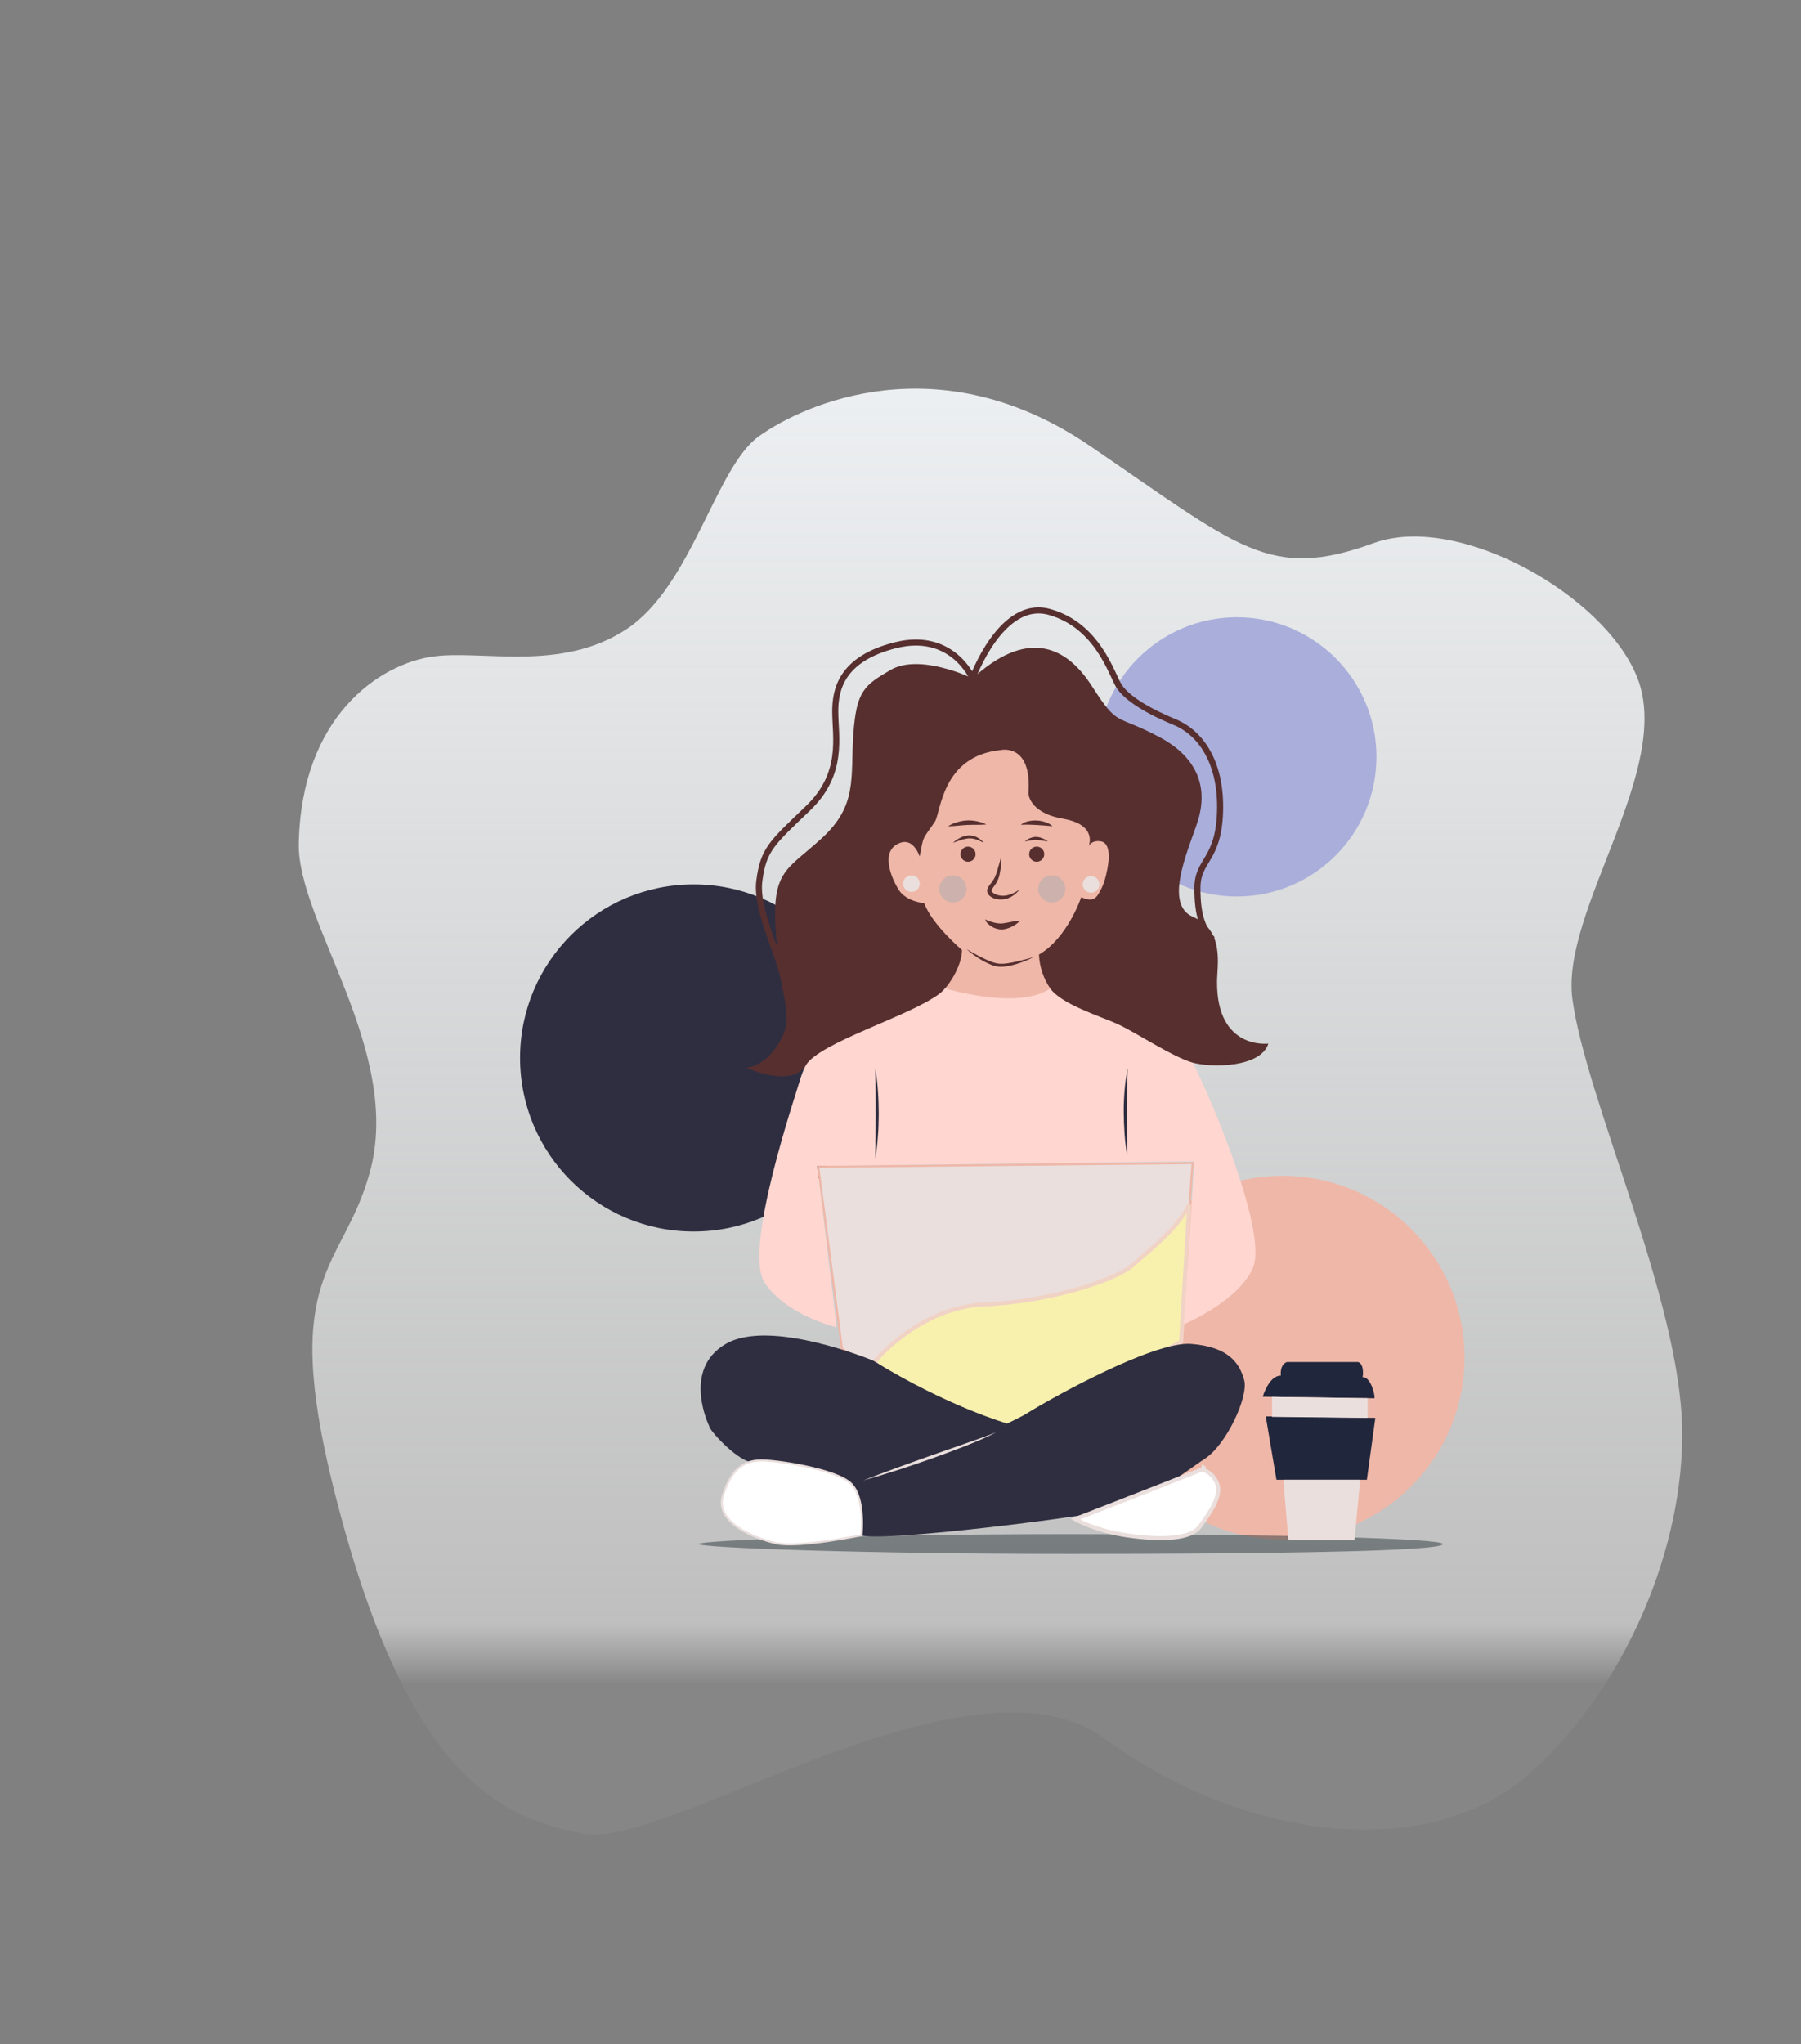 <svg width="890" height="1010" viewBox="0 0 890 1010" fill="none" xmlns="http://www.w3.org/2000/svg">
<rect x="0" y="0" width="890" height="1010" fill="#808080" stroke="none"/>
<path d="M214.02 324.386C238.218 321.03 277.033 332.208 309.471 310.963C341.91 289.717 353.469 230.955 375.094 215.511C397.712 199.344 464.274 169.71 538.451 220.224C612.627 270.739 627.146 287.1 678.898 268.33C720.658 253.17 793.06 294.05 809.1 334.826C826.997 380.314 771.158 449.897 777.034 493.663C783.746 543.626 830.219 641.62 831.278 706.117C832.217 763.611 804.357 832.761 756.229 876.05C708.101 919.339 617.75 911.561 545.863 859.063C479.494 810.591 328.972 914.581 287.846 906.043C248.323 897.84 201.343 880.39 165.138 736.549C137.957 628.637 169.277 627.891 182.7 579.42C199.225 519.763 146.906 455.631 147.651 416.854C148.86 353.983 187.488 328.069 214.02 324.386Z" fill="url(#paint0_linear_12_1339)"/>
<path d="M611.214 442.957C649.31 442.957 680.193 412.074 680.193 373.979C680.193 335.883 649.31 305 611.214 305C573.119 305 542.236 335.883 542.236 373.979C542.236 412.074 573.119 442.957 611.214 442.957Z" fill="#AAAEDB"/>
<path d="M633.859 760.717C683.486 760.717 723.717 720.486 723.717 670.859C723.717 621.231 683.486 581 633.859 581C584.231 581 544 621.231 544 670.859C544 720.486 584.231 760.717 633.859 760.717Z" fill="#EFB7A8"/>
<path d="M342.757 608.505C390.119 608.505 428.514 570.111 428.514 522.748C428.514 475.386 390.119 436.991 342.757 436.991C295.395 436.991 257 475.386 257 522.748C257 570.111 295.395 608.505 342.757 608.505Z" fill="#2F2E40"/>
<path d="M713 762.927C713 760.106 630.699 758.037 529.197 758.037C427.696 758.037 345.373 761.046 345.373 762.927C345.373 764.807 427.657 767.816 529.197 767.816C630.738 767.816 713 766.5 713 762.927Z" fill="#263238" fill-opacity="0.48"/>
<path d="M416.06 666.41L404.373 576.558L589.323 574.705L582.669 667.86L508.203 711.071L471.492 701.997L416.06 666.41Z" fill="#EADFDD" stroke="#EFB7A8"/>
<path d="M497.764 359.896C497.764 359.896 451.903 363.163 445.191 385.534C438.48 407.906 422.074 431.724 431.396 444.05C440.717 456.377 456.377 489.188 465.326 494.408C474.274 499.628 522 509.323 533.566 489.188C545.132 469.054 567.489 448.92 561.523 424.311C555.557 399.703 542.88 378.823 530.203 369.874C517.526 360.926 497.764 359.896 497.764 359.896Z" fill="#EFB7A8"/>
<path d="M432.553 672.438C432.707 672.259 432.907 672.029 433.152 671.754C433.806 671.02 434.78 669.965 436.053 668.693C438.599 666.146 442.335 662.733 447.085 659.274C456.595 652.35 470.111 645.284 486.251 644.551C502.742 643.801 519.037 640.804 532.247 637.057C538.852 635.183 544.699 633.117 549.422 631.044C554.123 628.981 557.785 626.878 559.958 624.903C561.202 623.773 562.731 622.465 564.434 621.01C568.232 617.762 572.892 613.778 577.155 609.386C581.306 605.109 585.2 600.334 587.661 595.296L583.675 663.064L500.989 706.622L440.699 691.917L432.553 672.438Z" fill="#F8F1AE" stroke="#F0D3C5" stroke-width="2"/>
<path d="M464.58 487.697C464.58 487.697 502.343 499.777 519.017 488.443C522.515 491.425 526.228 493.305 530.345 493.334C551.829 493.663 569.949 502.82 584.64 516.78C589.621 521.515 627.265 606.012 619.316 626.027C612.701 642.686 585.013 654.364 585.013 654.364L590.233 573.827L403.804 576.064L413.499 655.855C413.499 655.855 388.144 649.89 377.704 633.484C367.264 617.078 393.029 541.545 395.601 532.813C401.612 512.402 428.122 492.827 451.157 492.171C463.275 491.828 464.065 487.331 464.58 487.697Z" fill="#FFD6D0"/>
<path d="M420.956 736.392C420.956 736.392 495.527 705.818 507.458 698.361C519.39 690.904 570.098 662.567 588.741 664.058C607.384 665.55 612.604 673.752 614.841 681.955C617.078 690.158 605.893 714.021 595.453 720.732C585.013 727.444 567.116 743.85 532.067 749.07C497.018 754.29 435.87 761.001 426.176 758.764C426.176 758.764 423.193 738.63 420.956 736.392Z" fill="#2F2E40"/>
<path d="M497.712 703.387C497.712 703.387 468.309 695.006 431.396 672.261C431.396 672.261 380.814 651.269 358.756 663.999C336.697 676.728 350.486 704.7 350.486 704.7C350.12 706.079 363.163 720.949 371.366 722.597C379.889 724.305 406.787 722.224 420.956 736.393C449.852 726.907 475.587 715.975 497.712 703.387Z" fill="#2F2E40"/>
<path d="M425.717 758.571C425.486 758.618 425.147 758.687 424.711 758.773C423.835 758.946 422.57 759.19 421.017 759.476C417.91 760.048 413.652 760.785 409.047 761.446C404.44 762.107 399.491 762.69 395.001 762.956C390.499 763.223 386.502 763.167 383.777 762.571C378.22 761.356 370.459 758.728 364.66 754.705C361.761 752.694 359.384 750.357 358.002 747.705C356.628 745.068 356.225 742.099 357.3 738.769C359.52 731.893 362.242 727.73 365.242 725.228C368.233 722.734 371.551 721.85 375.058 721.634C378.563 721.419 388.126 722.452 397.774 724.484C402.589 725.499 407.402 726.757 411.47 728.223C415.556 729.695 418.821 731.354 420.602 733.137C422.386 734.923 423.613 737.408 424.438 740.17C425.263 742.929 425.678 745.931 425.863 748.718C426.048 751.503 426.002 754.058 425.909 755.918C425.863 756.848 425.805 757.603 425.759 758.124C425.744 758.301 425.729 758.451 425.717 758.571Z" fill="white" stroke="#EADFDD"/>
<path d="M594.682 725.324C594.689 725.294 594.696 725.262 594.702 725.229C594.704 725.23 594.706 725.231 594.708 725.231C594.701 725.263 594.692 725.294 594.682 725.324ZM531.364 750.678C531.348 750.67 531.332 750.661 531.317 750.653L532.157 750.326C533.935 749.635 536.474 748.648 539.521 747.463C545.615 745.093 553.737 741.93 561.849 738.76C569.961 735.591 578.065 732.415 584.123 730.017C587.151 728.819 589.671 727.814 591.425 727.102C592.3 726.746 592.991 726.461 593.459 726.261C593.655 726.177 593.82 726.105 593.945 726.047C594.044 726.073 594.168 726.108 594.315 726.155C594.856 726.328 595.647 726.647 596.525 727.17C598.278 728.214 600.35 730.05 601.514 733.148C602.622 736.097 601.74 739.753 599.817 743.639C597.913 747.486 595.117 751.307 592.771 754.478C590.696 757.282 586.351 759.023 580.064 759.69C573.835 760.351 565.957 759.929 557.163 758.675C548.425 757.429 541.5 755.158 536.768 753.204C534.402 752.226 532.585 751.328 531.364 750.678ZM593.71 725.997C593.71 725.997 593.711 725.997 593.713 725.998L593.71 725.997Z" fill="white" stroke="#EADFDD" stroke-width="2"/>
<path d="M480.613 335.199C480.613 335.199 454.513 322.521 439.972 331.097C427.294 338.554 423.193 341.164 421.702 362.79C420.21 384.416 423.939 397.839 406.042 414.244C388.144 430.65 380.687 429.904 383.67 464.207C386.653 498.51 392.619 502.239 385.162 514.916C377.704 527.593 368.756 527.593 368.756 527.593C368.756 527.593 391.053 537.839 398.174 526.377C405.296 514.916 449.233 502.291 464.207 491.053C469.077 487.399 475.393 476.884 475.393 469.427C475.393 469.427 460.479 456.75 456.75 446.31C456.75 446.31 447.802 445.564 444.073 439.599C440.344 433.633 434.714 420.165 444.819 416.481C447.585 415.475 451.53 415.736 454.513 423.193C454.513 423.193 455.542 416.645 456.377 414.617C457.354 412.253 458.987 410.516 461.97 406.041C464.953 401.567 465.326 373.603 494.409 370.62C494.409 370.62 510.069 366.891 508.204 391.873C508.204 391.873 508.204 401.567 525.356 404.55C542.507 407.533 538.033 417.973 538.033 417.973C538.033 417.973 539.524 414.99 543.999 415.736C548.473 416.481 548.07 423.424 547.727 426.176C547.295 429.628 546.049 435.915 543.999 439.599C542.134 442.954 541.016 446.31 534.304 443.327C534.304 443.327 527.593 463.461 513.424 471.664C513.673 477.672 515.612 483.487 519.017 488.443C524.61 496.273 543.626 502.089 552.202 505.967C561.15 510.039 579.152 522.075 589.114 524.983C598.428 527.697 623.044 527.593 626.773 515.661C626.773 515.661 601.188 518.943 601.419 485.087C601.478 476.534 605.147 459.733 589.487 453.021C573.827 446.31 589.293 415.736 592.47 403.804C595.304 393.17 595.453 376.213 573.082 364.281C550.71 352.35 552.947 359.807 539.524 338.927C526.102 318.047 506.713 311.336 480.613 335.199Z" fill="#572F2F"/>
<path d="M388.144 488.815C386.936 474.259 373.23 450.784 375.228 435.288C377.227 419.792 381.433 416.481 399.33 399.33C417.227 382.178 412.753 363.998 412.753 351.604C412.753 340.754 415.736 325.504 442.581 318.793C470.583 311.79 480.613 335.198 480.613 335.198C480.613 335.198 494.781 295.676 518.644 302.387C542.507 309.098 549.219 332.961 552.947 338.927C556.862 345.183 567.861 351.604 580.539 356.824C593.216 362.044 603.656 376.608 602.91 401.023C602.164 425.437 591.724 424.684 591.724 438.853C591.724 452.462 594.275 458.696 599.181 464.207" stroke="#572F2F" stroke-width="3" stroke-miterlimit="10"/>
<path d="M635.931 673C632.203 674.491 632.949 679.711 632.949 679.711C626.983 679.711 624 690.151 624 690.151L679.183 690.897C679.712 690.092 677.468 680.01 673.217 680.457C673.65 680.398 674.209 673.604 670.98 673H635.931Z" fill="#20263C"/>
<path d="M625.491 699.846L679.645 700.591L675.454 731.166H630.779L625.491 699.846Z" fill="#20263C"/>
<path d="M628.616 690.211V700.099L675.835 700.591V690.897L628.616 690.211Z" fill="#EADFDD"/>
<path d="M634.179 731.166L636.677 760.994H669.362L672.151 731.166H634.179Z" fill="#EADFDD"/>
<path d="M432.514 527.965C433.164 531.642 433.609 535.351 433.849 539.076C434.125 542.805 434.244 546.534 434.252 550.262C434.252 552.134 434.2 553.991 434.148 555.862C434.095 557.734 434.006 559.591 433.834 561.448C433.581 565.174 433.141 568.885 432.514 572.567C432.514 568.838 432.641 565.109 432.671 561.381C432.701 557.652 432.768 553.924 432.761 550.24C432.753 546.556 432.76 542.82 432.693 539.106L432.514 527.965Z" fill="#2F2E40"/>
<path d="M557.295 527.965C557.131 531.56 557.041 535.139 556.959 538.719C556.877 542.298 556.855 545.87 556.862 549.449C556.862 551.232 556.862 553.021 556.862 554.811C556.862 556.601 556.907 558.391 556.914 560.18L556.989 565.557C556.989 567.347 557.049 569.144 556.989 570.948C556.392 567.399 555.982 563.819 555.721 560.232C555.46 556.646 555.341 553.044 555.311 549.449C555.281 545.855 555.445 542.246 555.744 538.659C556.021 535.064 556.539 531.491 557.295 527.965Z" fill="#2F2E40"/>
<path d="M426.549 731.545C431.967 729.413 437.416 727.355 442.895 725.371C448.353 723.365 453.842 721.426 459.3 719.472L475.781 713.715L483.984 710.822C485.348 710.322 486.735 709.868 488.077 709.331L490.113 708.548L492.171 707.683L490.262 708.756L488.286 709.696C486.974 710.337 485.632 710.897 484.304 711.501C481.62 712.642 478.92 713.738 476.206 714.804C473.491 715.871 470.762 716.885 468.003 717.921L459.8 720.904C454.304 722.828 448.793 724.707 443.245 726.49C437.697 728.272 432.156 729.965 426.549 731.545Z" fill="#EADFDD"/>
<path d="M470.919 416.481C471.934 415.484 473.102 414.655 474.379 414.028C475.673 413.337 477.093 412.913 478.555 412.782C480.057 412.699 481.552 413.037 482.872 413.759C484.155 414.414 485.278 415.343 486.161 416.481C484.963 415.834 483.716 415.281 482.433 414.826C481.238 414.399 479.971 414.209 478.704 414.266C477.397 414.39 476.111 414.671 474.871 415.102C473.529 415.512 472.254 415.996 470.919 416.481Z" fill="#572F2F"/>
<path d="M506.407 415.736C507.19 415.074 508.073 414.543 509.025 414.162C510.002 413.731 511.059 413.508 512.127 413.506C513.179 413.575 514.211 413.827 515.177 414.252C516.13 414.612 517.022 415.115 517.824 415.743C516.795 415.668 515.818 415.504 514.841 415.348C513.922 415.18 512.993 415.065 512.06 415.005C511.143 415.013 510.23 415.105 509.33 415.281C508.398 415.445 507.429 415.624 506.407 415.736Z" fill="#572F2F"/>
<path d="M504.476 407.533C505.577 406.641 506.88 406.034 508.272 405.765C509.634 405.463 511.032 405.353 512.425 405.437C513.812 405.502 515.184 405.753 516.504 406.183C517.849 406.6 519.087 407.302 520.136 408.241L516.146 407.906C514.849 407.794 513.574 407.712 512.298 407.637C511.023 407.563 509.741 407.495 508.458 407.473C507.175 407.451 505.87 407.458 504.476 407.533Z" fill="#572F2F"/>
<path d="M468.45 408.278C469.842 407.404 471.347 406.727 472.924 406.265C474.513 405.784 476.152 405.489 477.809 405.385C479.475 405.31 481.144 405.448 482.775 405.795C484.398 406.115 485.971 406.652 487.451 407.391C485.788 407.533 484.185 407.54 482.596 407.548C481.008 407.555 479.449 407.548 477.936 407.622C476.422 407.697 474.841 407.846 473.26 407.988C471.679 408.129 470.121 408.256 468.45 408.278Z" fill="#572F2F"/>
<path d="M494.782 423.193C494.886 426.199 494.608 429.206 493.954 432.141C493.624 433.691 493.029 435.172 492.194 436.519C491.784 437.19 491.299 437.809 490.881 438.391C490.505 438.826 490.22 439.333 490.046 439.882C489.964 440.18 490.091 440.508 490.449 440.896C490.882 441.309 491.388 441.637 491.94 441.866C493.169 442.391 494.497 442.645 495.833 442.611C498.547 442.544 501.269 441.247 503.738 439.628C502.8 440.831 501.668 441.87 500.389 442.701C499.063 443.58 497.558 444.153 495.982 444.379C494.355 444.616 492.695 444.447 491.15 443.886C490.318 443.587 489.557 443.12 488.913 442.514C488.54 442.147 488.246 441.708 488.048 441.224C487.822 440.685 487.765 440.089 487.884 439.517C487.993 439.028 488.191 438.563 488.465 438.144C488.681 437.799 488.915 437.466 489.166 437.145C489.636 436.541 490.061 435.982 490.464 435.415C491.264 434.27 491.892 433.014 492.328 431.687C493.238 428.957 493.961 426.071 494.782 423.193Z" fill="#572F2F"/>
<path d="M486.952 454.14C487.049 454.305 487.191 454.439 487.362 454.527C487.523 454.629 487.692 454.716 487.869 454.788C488.214 454.944 488.568 455.081 488.928 455.199C489.673 455.437 490.352 455.646 491.068 455.818C492.384 456.179 493.746 456.345 495.11 456.31C495.706 456.243 496.459 456.131 497.16 455.989L499.397 455.564C500.949 455.232 502.521 455.005 504.103 454.885C502.982 456.101 501.644 457.097 500.158 457.823C499.424 458.202 498.658 458.517 497.869 458.763C497.035 459.036 496.171 459.206 495.296 459.27C493.5 459.316 491.729 458.851 490.188 457.928C489.447 457.505 488.765 456.986 488.16 456.384C487.854 456.079 487.58 455.744 487.339 455.385C487.053 455.036 486.913 454.589 486.952 454.14Z" fill="#572F2F"/>
<path d="M450.411 440.717C452.677 440.717 454.513 438.881 454.513 436.616C454.513 434.35 452.677 432.514 450.411 432.514C448.146 432.514 446.31 434.35 446.31 436.616C446.31 438.881 448.146 440.717 450.411 440.717Z" fill="#EADFDD"/>
<path d="M539.151 441.09C541.417 441.09 543.253 439.254 543.253 436.989C543.253 434.723 541.417 432.887 539.151 432.887C536.886 432.887 535.05 434.723 535.05 436.989C535.05 439.254 536.886 441.09 539.151 441.09Z" fill="#EADFDD"/>
<path d="M470.919 445.937C474.625 445.937 477.63 442.932 477.63 439.226C477.63 435.519 474.625 432.514 470.919 432.514C467.212 432.514 464.207 435.519 464.207 439.226C464.207 442.932 467.212 445.937 470.919 445.937Z" fill="#CDB1AC"/>
<path d="M519.763 445.937C523.47 445.937 526.474 442.932 526.474 439.226C526.474 435.519 523.47 432.514 519.763 432.514C516.056 432.514 513.052 435.519 513.052 439.226C513.052 442.932 516.056 445.937 519.763 445.937Z" fill="#CDB1AC"/>
<path d="M478.376 425.803C480.435 425.803 482.104 424.134 482.104 422.074C482.104 420.015 480.435 418.346 478.376 418.346C476.317 418.346 474.647 420.015 474.647 422.074C474.647 424.134 476.317 425.803 478.376 425.803Z" fill="#572F2F"/>
<path d="M512.306 425.803C514.365 425.803 516.034 424.134 516.034 422.074C516.034 420.015 514.365 418.346 512.306 418.346C510.246 418.346 508.577 420.015 508.577 422.074C508.577 424.134 510.246 425.803 512.306 425.803Z" fill="#572F2F"/>
<path d="M477.63 468.987C480.225 470.478 482.805 471.97 485.438 473.245C486.765 473.886 488.085 474.535 489.442 475.042C490.754 475.586 492.13 475.96 493.536 476.153C494.957 476.273 496.388 476.216 497.794 475.982C499.233 475.803 500.673 475.497 502.112 475.184C504.983 474.535 507.839 473.737 510.717 472.947C508.058 474.323 505.277 475.451 502.41 476.317C500.966 476.767 499.494 477.123 498.003 477.384C496.48 477.674 494.926 477.761 493.38 477.645C491.836 477.42 490.33 476.983 488.905 476.347C487.518 475.747 486.173 475.055 484.878 474.274C482.299 472.747 479.872 470.977 477.63 468.987Z" fill="#572F2F"/>
<defs>
<linearGradient id="paint0_linear_12_1339" x1="489.472" y1="192.053" x2="489.472" y2="906.544" gradientUnits="userSpaceOnUse">
<stop stop-color="#ECEFF1"/>
<stop offset="0.854" stop-color="#F5F5F5" stop-opacity="0.54"/>
<stop offset="0.896" stop-color="white" stop-opacity="0.05"/>
</linearGradient>
</defs>
</svg>
